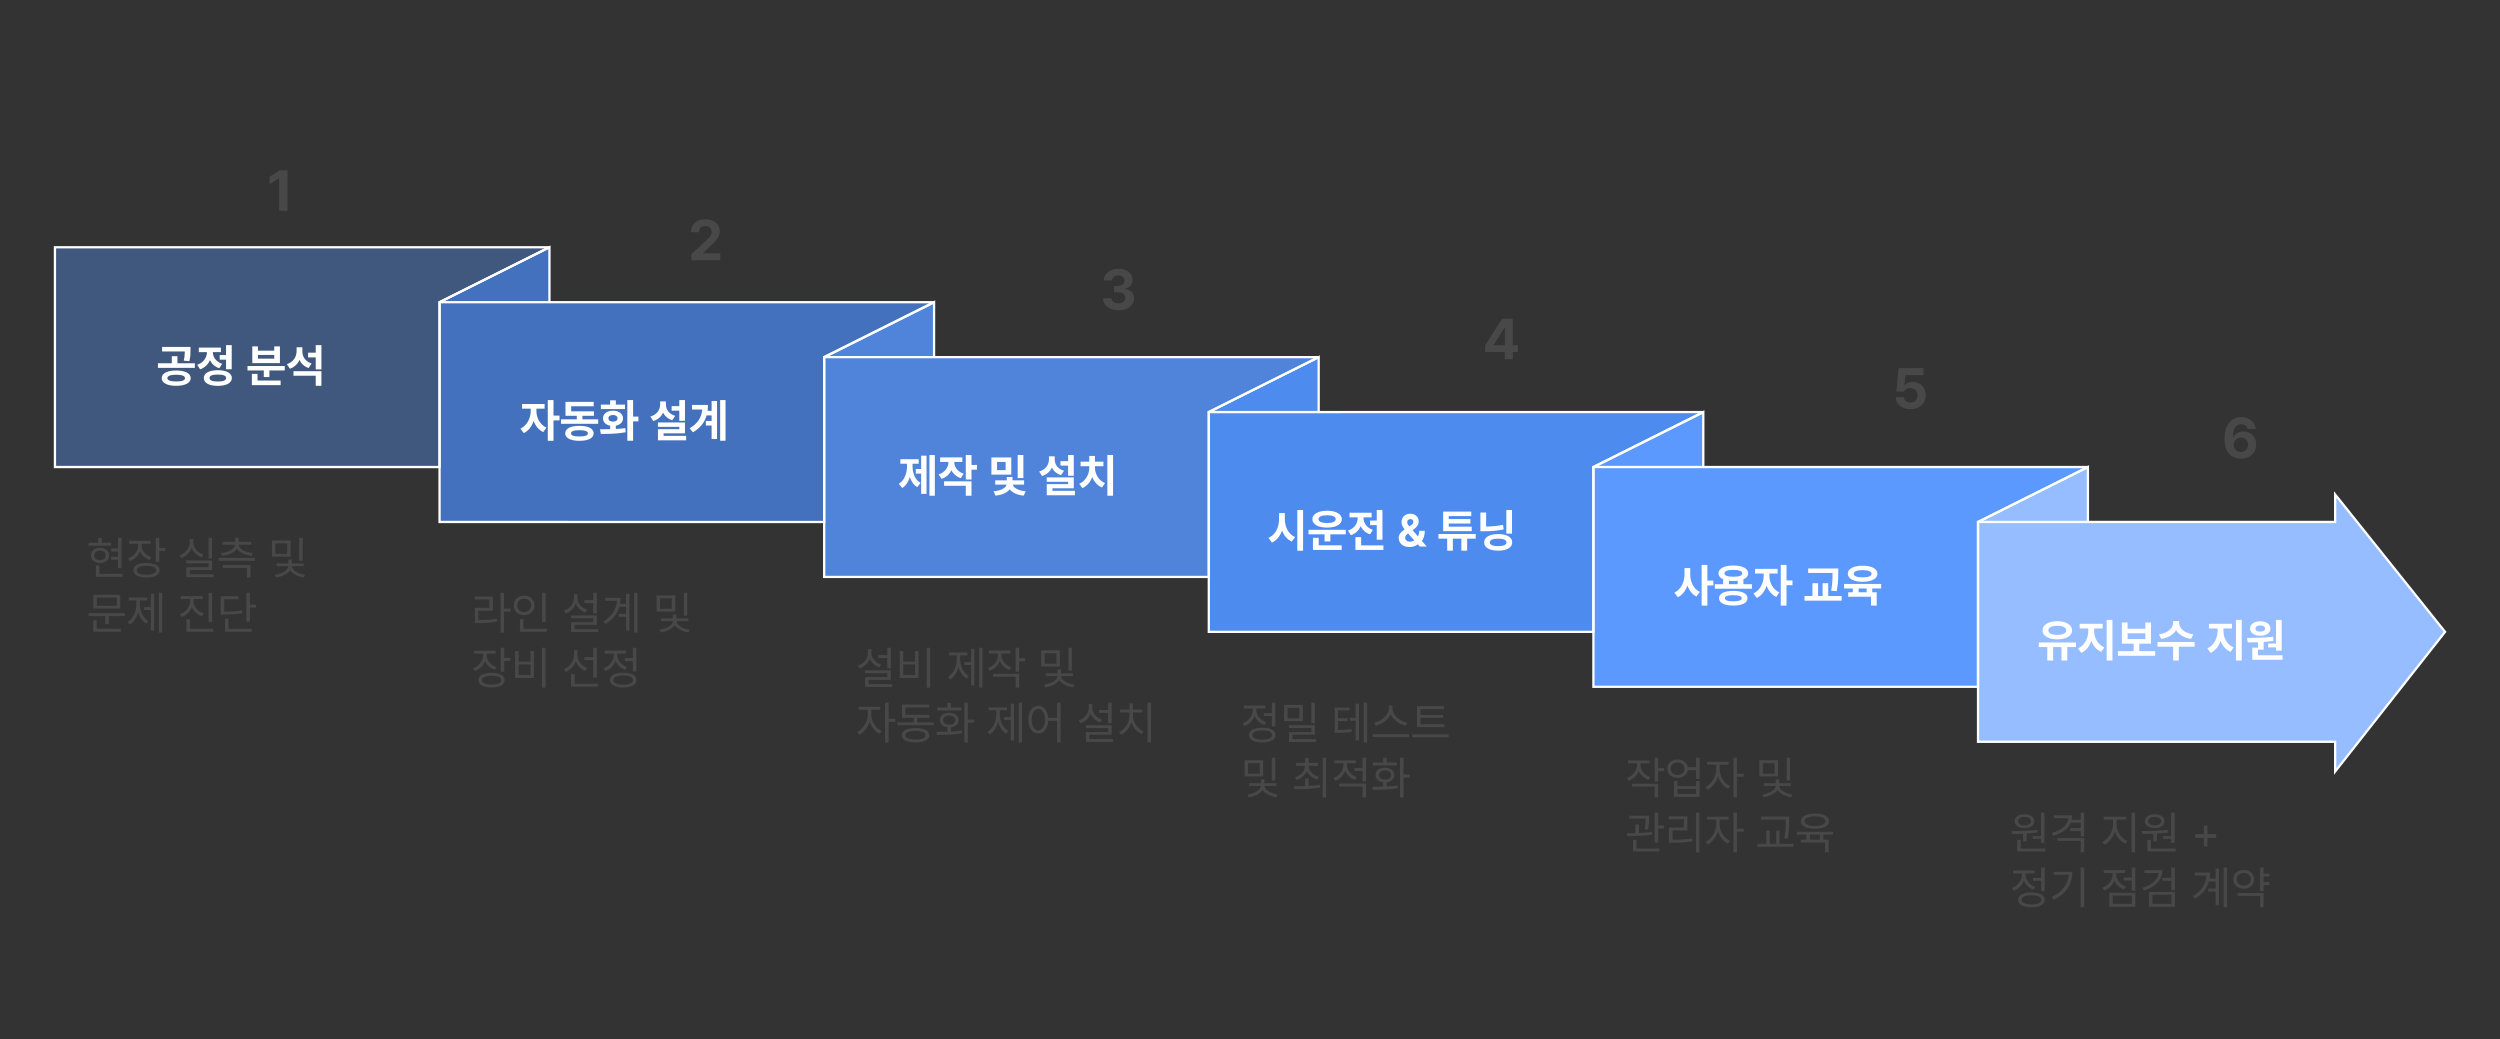 <?xml version="1.0" encoding="utf-8"?>
<!-- Generator: Adobe Illustrator 16.0.0, SVG Export Plug-In . SVG Version: 6.00 Build 0)  -->
<!DOCTYPE svg PUBLIC "-//W3C//DTD SVG 1.1//EN" "http://www.w3.org/Graphics/SVG/1.1/DTD/svg11.dtd">
<svg version="1.1" id="Layer_1" xmlns="http://www.w3.org/2000/svg" xmlns:xlink="http://www.w3.org/1999/xlink" x="0px" y="0px"
	 width="1092px" height="454px" viewBox="0 0 1092 454" enable-background="new 0 0 1092 454" xml:space="preserve">
<rect x="0" y="0" width="1092" height="454" fill="#333333" stroke="none"/>
<g id="g-root-tx__1umry4k1wbaknj-fill" transform="translate(362, 266)">
	<g id="tx__1umry4k1wbaknj-fill">
		<g>
			<g enable-background="new    ">
				<path fill="#484848" d="M22.938,24.341l-0.82,1.191c-1.924-0.684-3.457-2.051-4.219-3.809c-0.742,1.982-2.314,3.496-4.375,4.238
					l-0.84-1.23c2.617-0.859,4.414-3.047,4.434-5.586v-1.641h1.504v1.641C18.602,21.431,20.398,23.501,22.938,24.341z
					 M27.098,30.942h-9.707v1.895h10.352v1.23H15.887v-4.297h9.688v-1.738h-9.727v-1.23h11.25V30.942z M27.098,25.923h-1.543v-4.512
					h-3.867v-1.27h3.867v-3.203h1.543V25.923z"/>
				<path fill="#484848" d="M32.527,23.013h5.176v-4.59h1.504v11.719h-8.203V18.423h1.523V23.013z M37.703,28.853v-4.609h-5.176
					v4.609H37.703z M44.305,34.341h-1.543V16.938h1.543V34.341z"/>
				<path fill="#484848" d="M61.141,29.282l-0.938,1.133c-1.709-1.025-2.92-2.9-3.516-5.117c-0.635,2.393-1.895,4.434-3.633,5.527
					l-0.977-1.152c2.422-1.445,3.828-4.609,3.828-7.773v-1.641h-3.34v-1.27h8.008v1.27h-3.184v1.641
					C57.391,24.907,58.738,27.896,61.141,29.282z M63.621,33.403h-1.445v-8.945h-2.93v-1.25h2.93v-5.84h1.445V33.403z
					 M67.137,34.302h-1.465V16.938h1.465V34.302z"/>
				<path fill="#484848" d="M79.734,25.474l-0.781,1.191c-1.982-0.703-3.496-2.129-4.238-3.926
					c-0.742,1.973-2.334,3.506-4.375,4.258l-0.82-1.191c2.598-0.918,4.414-3.164,4.434-5.645v-0.742h-3.965v-1.25h9.375v1.25h-3.906
					v0.742C75.457,22.466,77.156,24.575,79.734,25.474z M83.152,34.302h-1.523v-4.727h-9.844v-1.25h11.367V34.302z M83.152,21.528
					h2.617v1.309h-2.617v4.57h-1.523V16.938h1.523V21.528z"/>
				<path fill="#484848" d="M100.945,25.142h-8.145v-7.07h8.145V25.142z M107.254,33.052l-0.527,1.191
					c-2.617-0.352-5-1.582-6.016-3.203c-1.055,1.65-3.496,2.852-6.113,3.203l-0.547-1.191c2.988-0.332,5.859-2.012,5.859-3.75
					h-5.137V28.11h5.156v-1.699h1.523v1.699h5.195v1.191h-5.156C101.492,31.001,104.266,32.681,107.254,33.052z M94.305,23.931
					h5.137v-4.609h-5.137V23.931z M106.199,26.919h-1.504v-9.98h1.504V26.919z"/>
			</g>
			<g enable-background="new    ">
				<path fill="#484848" d="M23.094,53.321l-0.879,1.211c-1.953-0.947-3.604-3.018-4.375-5.371
					c-0.801,2.559-2.549,4.805-4.492,5.801l-0.938-1.211c2.5-1.211,4.648-4.512,4.668-7.48v-2.266h-4.043v-1.27h9.453v1.27h-3.906
					v2.266C18.563,49.063,20.574,52.13,23.094,53.321z M26.141,47.97h2.91v1.309h-2.91v9.023h-1.523V40.938h1.523V47.97z"/>
				<path fill="#484848" d="M45.828,50.763h-15.84v-1.23h7.168v-2.031H32v-5.742h11.855v1.23H33.504v3.262h10.469v1.25h-5.332v2.031
					h7.188V50.763z M43.875,55.157c-0.02,2.012-2.246,3.125-5.977,3.145c-3.75-0.02-5.996-1.133-5.996-3.145
					c0-1.992,2.246-3.125,5.996-3.125C41.629,52.032,43.855,53.165,43.875,55.157z M33.465,55.157
					c-0.02,1.211,1.641,1.914,4.434,1.914c2.754,0,4.434-0.703,4.434-1.914c0-1.191-1.68-1.914-4.434-1.914
					C35.105,53.243,33.445,53.966,33.465,55.157z"/>
				<path fill="#484848" d="M51.844,53.614v-1.934c-2.021-0.225-3.34-1.406-3.32-3.125c-0.02-1.953,1.641-3.223,4.102-3.223
					c2.422,0,4.102,1.27,4.121,3.223c-0.02,1.719-1.357,2.9-3.359,3.145v1.855c1.621-0.078,3.252-0.205,4.766-0.43l0.098,1.172
					c-3.789,0.645-7.891,0.684-10.938,0.684l-0.254-1.309C48.475,53.673,50.125,53.673,51.844,53.614z M57.84,44.317H47.371v-1.25
					h4.473v-2.09h1.543v2.09h4.453V44.317z M49.949,48.556c0,1.211,1.074,1.992,2.676,1.973c1.582,0.02,2.656-0.762,2.656-1.973
					s-1.074-2.031-2.656-2.031C51.023,46.524,49.949,47.345,49.949,48.556z M60.75,48.341h2.773v1.289H60.75v8.672h-1.543V40.938
					h1.543V48.341z"/>
				<path fill="#484848" d="M78.426,53.282l-0.938,1.133c-1.709-1.025-2.92-2.9-3.516-5.117c-0.635,2.393-1.895,4.434-3.633,5.527
					l-0.977-1.152c2.422-1.445,3.828-4.609,3.828-7.773v-1.641h-3.34v-1.27h8.008v1.27h-3.184v1.641
					C74.676,48.907,76.023,51.896,78.426,53.282z M80.906,57.403h-1.445v-8.945h-2.93v-1.25h2.93v-5.84h1.445V57.403z
					 M84.422,58.302h-1.465V40.938h1.465V58.302z"/>
				<path fill="#484848" d="M95.848,47.579h3.887v-6.641h1.523v17.402h-1.523v-9.492h-3.867c-0.186,3.398-1.914,5.527-4.336,5.527
					c-2.559,0-4.355-2.344-4.355-6.035s1.797-6.035,4.355-6.055C93.895,42.306,95.594,44.327,95.848,47.579z M88.641,48.341
					c0,2.832,1.172,4.668,2.891,4.668c1.699,0,2.891-1.836,2.891-4.668s-1.191-4.668-2.891-4.688
					C89.813,43.673,88.641,45.509,88.641,48.341z"/>
				<path fill="#484848" d="M119.402,48.341l-0.82,1.191c-1.924-0.684-3.457-2.051-4.219-3.809
					c-0.742,1.982-2.314,3.496-4.375,4.238l-0.84-1.23c2.617-0.859,4.414-3.047,4.434-5.586v-1.641h1.504v1.641
					C115.066,45.431,116.863,47.501,119.402,48.341z M123.563,54.942h-9.707v1.895h10.352v1.23h-11.855v-4.297h9.688v-1.738h-9.727
					v-1.23h11.25V54.942z M123.563,49.923h-1.543v-4.512h-3.867v-1.27h3.867v-3.203h1.543V49.923z"/>
				<path fill="#484848" d="M137.508,53.438l-0.859,1.191c-2.002-0.889-3.701-2.773-4.512-5.078
					c-0.781,2.441-2.471,4.443-4.473,5.391l-0.859-1.191c2.578-1.172,4.551-4.102,4.551-7.148v-1.387h-4.082v-1.25h4.063v-2.695
					h1.523v2.695h4.043v1.25h-4.043v1.387C132.859,49.513,134.891,52.325,137.508,53.438z M140.77,58.302h-1.543V40.938h1.543
					V58.302z"/>
			</g>
		</g>
	</g>
</g>
<g id="g-root-sy_1_cu_958kn81wb95or-fill" transform="translate(14, 98)">
	<g id="sy_1_cu_958kn81wb95or-fill">
		<g>
			<path fill="#40587E" d="M10,106V10h216l-48,24v72H10z"/>
		</g>
	</g>
</g>
<g id="g-root-sy_2_cu_1uuw4901wb972k-fill" transform="translate(182, 98)">
	<g id="sy_2_cu_1uuw4901wb972k-fill">
		<g>
			<path fill="#4371BD" d="M10,130V34h216l-48,24v72H10z M58,10v24H10L58,10z"/>
		</g>
	</g>
</g>
<g id="g-root-sy_3_cu_1uuw4901wb972l-fill" transform="translate(350, 122)">
	<g id="sy_3_cu_1uuw4901wb972l-fill">
		<g>
			<path fill="#4F84DA" d="M10,130V34h216l-48,24v72H10z M58,10v24H10L58,10z"/>
		</g>
	</g>
</g>
<g id="g-root-sy_4_cu_1qf2m4k1wb97uu-fill" transform="translate(518, 146)">
	<g id="sy_4_cu_1qf2m4k1wb97uu-fill">
		<g>
			<path fill="#4E8BEF" d="M10,34v96h168V58l48-24H10z M58,10v24H10L58,10z"/>
		</g>
	</g>
</g>
<g id="g-root-sy_5_cu_1hjflvo1wb98nj-fill" transform="translate(686, 170)">
	<g id="sy_5_cu_1hjflvo1wb98nj-fill">
		<g>
			<path fill="#5B99FF" d="M10,130V34h216l-48,24v72H10z M58,10v24H10L58,10z"/>
		</g>
	</g>
</g>
<g id="g-root-sy_6_cu_1lz94041wb98n4-fill" transform="translate(854, 194)">
	<g id="sy_6_cu_1lz94041wb98n4-fill">
		<g>
			<path fill="#95BDFF" d="M10,130V34h156V22l48,60l-48,61v-13H10z M58,10v24H10L58,10z"/>
		</g>
	</g>
</g>
<g id="g-root-tx__m7yft01wbakui-fill" transform="translate(56, 134)">
	<g id="tx__m7yft01wbakui-fill">
		<g>
			<g enable-background="new    ">
				<path fill="#FFFFFF" d="M29.119,26.695H12.986v-2.012h6.055v-3.105h2.461v3.105h7.617V26.695z M27.303,31.188
					c-0.02,2.09-2.461,3.34-6.348,3.34c-3.848,0-6.328-1.25-6.328-3.34c0-2.129,2.48-3.359,6.328-3.359
					C24.842,27.828,27.283,29.059,27.303,31.188z M27.205,19c0,1.406,0,2.93-0.508,4.766l-2.441-0.234
					c0.391-1.611,0.439-2.813,0.469-4.023h-9.922v-1.953h12.402V19z M17.107,31.188c0,0.957,1.406,1.445,3.848,1.445
					s3.867-0.488,3.867-1.445c0-0.996-1.426-1.504-3.867-1.504S17.107,30.191,17.107,31.188z"/>
				<path fill="#FFFFFF" d="M40.486,19.82h-3.535c0.059,2.07,1.309,4.16,4.082,5.078l-1.23,1.953
					c-1.963-0.635-3.311-1.924-4.082-3.535c-0.791,1.816-2.207,3.281-4.316,4.004l-1.289-1.973c2.92-0.977,4.229-3.301,4.297-5.527
					h-3.574v-1.992h9.648V19.82z M45.271,31.129c-0.02,2.148-2.344,3.418-6.133,3.418s-6.113-1.27-6.113-3.418
					c0-2.168,2.324-3.418,6.113-3.438C42.928,27.711,45.252,28.961,45.271,31.129z M35.506,31.129c0,1.016,1.27,1.523,3.633,1.523
					s3.652-0.508,3.652-1.523c0-1.035-1.289-1.523-3.652-1.523S35.506,30.094,35.506,31.129z M45.213,27.301h-2.48v-4.199h-2.773
					V21.09h2.773v-4.336h2.48V27.301z"/>
				<path fill="#FFFFFF" d="M68.377,27.828h-6.699v2.871h-2.461v-2.871h-7.109v-1.953h16.27V27.828z M66.58,34.215H54.021v-4.922
					h2.461v2.93H66.58V34.215z M56.658,19.176h7.129V17.32h2.48v7.305h-12.07V17.32h2.461V19.176z M63.787,22.652v-1.621h-7.129
					v1.621H63.787z"/>
				<path fill="#FFFFFF" d="M80.115,24.781l-1.328,1.973c-1.914-0.645-3.213-1.924-3.965-3.535c-0.791,1.758-2.168,3.135-4.18,3.848
					l-1.348-1.992c2.969-0.957,4.238-3.281,4.258-5.703v-1.699h2.52v1.855C76.053,21.734,77.303,23.883,80.115,24.781z
					 M84.393,34.527h-2.48v-4.414h-9.727v-1.973h12.207V34.527z M84.393,27.34h-2.48v-5.234h-3.34v-2.051h3.34v-3.301h2.48V27.34z"
					/>
			</g>
		</g>
	</g>
</g>
<g id="g-root-tx__8whxfo1wbamfg-fill" transform="translate(212, 158)">
	<g id="tx__8whxfo1wbamfg-fill">
		<g>
			<g enable-background="new    ">
				<path fill="#FFFFFF" d="M26.666,28.785l-1.387,1.953c-1.982-0.908-3.398-2.725-4.18-4.863c-0.801,2.354-2.256,4.346-4.316,5.313
					l-1.445-1.973c2.969-1.387,4.453-4.688,4.473-7.617v-1.094h-3.77v-2.031h9.844v2.031H22.31v1.094
					C22.291,24.313,23.736,27.438,26.666,28.785z M29.771,23.531h2.617v2.09h-2.617v8.906h-2.5V16.754h2.5V23.531z"/>
				<path fill="#FFFFFF" d="M49.283,27.105h-16.25v-1.953h6.914v-1.523h-4.941v-6.094H47.33v1.934h-9.844v2.207h9.941v1.953h-5.039
					v1.523h6.895V27.105z M47.31,31.285c-0.02,2.07-2.344,3.262-6.191,3.262c-3.887,0-6.23-1.191-6.23-3.262
					c0-2.109,2.344-3.281,6.23-3.281C44.966,28.004,47.291,29.176,47.31,31.285z M37.427,31.285c-0.02,0.938,1.23,1.367,3.691,1.367
					c2.402,0,3.672-0.43,3.691-1.367c-0.02-0.918-1.289-1.387-3.691-1.387C38.658,29.898,37.408,30.367,37.427,31.285z"/>
				<path fill="#FFFFFF" d="M54.498,29.469v-1.523c-1.895-0.371-3.125-1.572-3.105-3.223c-0.02-1.992,1.777-3.34,4.375-3.34
					c2.539,0,4.355,1.348,4.375,3.34c-0.02,1.65-1.27,2.861-3.145,3.223v1.426c1.406-0.068,2.822-0.186,4.141-0.371l0.156,1.816
					c-3.789,0.703-7.852,0.723-10.859,0.723l-0.332-2.031C51.402,29.508,52.916,29.508,54.498,29.469z M61.001,20.68H50.455v-1.953
					h4.043v-1.875h2.5v1.875h4.004V20.68z M53.755,24.723c-0.02,0.938,0.801,1.445,2.012,1.445c1.172,0,1.973-0.508,1.973-1.445
					c0-0.918-0.801-1.445-1.973-1.445C54.556,23.277,53.736,23.805,53.755,24.723z M64.537,23.98h2.324v2.07h-2.324v8.477h-2.52
					V16.754h2.52V23.98z"/>
				<path fill="#FFFFFF" d="M82.935,23.648l-1.309,1.914c-1.904-0.615-3.232-1.807-4.004-3.34c-0.771,1.709-2.178,3.057-4.258,3.711
					l-1.289-1.973c2.949-0.859,4.258-3.027,4.277-5.332V17.34h2.52v1.289C78.853,20.758,80.103,22.809,82.935,23.648z
					 M87.193,31.285h-9.336v1.094h9.844v1.953H75.396v-4.863h9.336v-1.016h-9.355v-1.914h11.816V31.285z M87.193,25.797h-2.48
					v-4.414h-3.34V19.41h3.34v-2.656h2.48V25.797z"/>
				<path fill="#FFFFFF" d="M101.197,33.746h-2.363v-5.859h-2.52v-2.012h2.52v-2.422h-2.188c-0.83,2.93-2.627,5.41-5.957,7.383
					l-1.465-1.758c3.604-2.129,5.186-4.717,5.527-8.203h-4.492v-2.012h6.973c0,0.889-0.059,1.748-0.156,2.578h1.758v-4.297h2.363
					V33.746z M104.908,34.527h-2.344V16.754h2.344V34.527z"/>
			</g>
		</g>
	</g>
</g>
<g id="g-root-tx__4gofb81wban7q-fill" transform="translate(380, 182)">
	<g id="tx__4gofb81wban7q-fill">
		<g>
			<g enable-background="new    ">
				<path fill="#FFFFFF" d="M22.108,28.941l-1.465,1.836c-1.582-0.938-2.627-2.529-3.223-4.434c-0.615,2.07-1.689,3.828-3.32,4.824
					l-1.504-1.836c2.617-1.602,3.594-4.805,3.594-7.813v-0.957h-2.91V18.57h8.008v1.992h-2.695v0.957
					C18.592,24.469,19.51,27.457,22.108,28.941z M24.706,33.707h-2.344v-8.848h-2.344v-2.012h2.344v-5.801h2.344V33.707z
					 M28.338,34.527h-2.363V16.754h2.363V34.527z"/>
				<path fill="#FFFFFF" d="M40.35,19.781h-3.535c0.02,2.08,1.25,4.209,4.141,5.137l-1.27,1.934
					c-1.973-0.635-3.33-1.904-4.102-3.496c-0.791,1.738-2.207,3.115-4.277,3.789l-1.328-1.914c2.939-0.947,4.277-3.223,4.316-5.449
					h-3.633v-1.992h9.688V19.781z M44.354,34.527h-2.5v-4.316h-9.473v-1.973h11.973V34.527z M44.354,21.07h2.402v2.07h-2.402v4.336
					h-2.5V16.754h2.5V21.07z"/>
				<path fill="#FFFFFF" d="M61.737,25.309h-8.691v-7.48h8.691V25.309z M67.323,29.664h-4.98c0.273,1.211,2.148,2.607,5.664,2.949
					l-0.84,1.875c-2.959-0.273-5.059-1.348-6.133-2.754c-1.104,1.426-3.213,2.471-6.191,2.754l-0.859-1.875
					c3.564-0.283,5.439-1.709,5.703-2.949h-4.98v-1.855h5.059v-1.465h2.5v1.465h5.059V29.664z M55.506,23.355h3.75v-3.594h-3.75
					V23.355z M67.01,26.832h-2.48V16.754h2.48V26.832z"/>
				<path fill="#FFFFFF" d="M84.764,23.648l-1.309,1.914c-1.904-0.615-3.232-1.807-4.004-3.34c-0.771,1.709-2.178,3.057-4.258,3.711
					l-1.289-1.973c2.949-0.859,4.258-3.027,4.277-5.332V17.34h2.52v1.289C80.682,20.758,81.932,22.809,84.764,23.648z
					 M89.022,31.285h-9.336v1.094h9.844v1.953H77.225v-4.863h9.336v-1.016h-9.355v-1.914h11.816V31.285z M89.022,25.797h-2.48
					v-4.414h-3.34V19.41h3.34v-2.656h2.48V25.797z"/>
				<path fill="#FFFFFF" d="M102.694,29.02l-1.348,1.914c-2.021-0.83-3.467-2.529-4.277-4.57c-0.791,2.168-2.246,3.984-4.316,4.844
					l-1.328-1.914c2.93-1.27,4.375-4.258,4.375-6.973v-0.684H92.01v-1.992h3.77v-2.5h2.48v2.5h3.711v1.992H98.28v0.684
					C98.28,24.898,99.745,27.809,102.694,29.02z M106.19,34.527h-2.5V16.754h2.5V34.527z"/>
			</g>
		</g>
	</g>
</g>
<g id="g-root-tx__1q6yg041wbalfs-fill" transform="translate(542, 206)">
	<g id="tx__1q6yg041wbalfs-fill">
		<g>
			<g enable-background="new    ">
				<path fill="#FFFFFF" d="M23.703,28.59l-1.465,1.992c-2.031-0.918-3.438-2.686-4.238-4.883c-0.811,2.393-2.266,4.326-4.434,5.313
					l-1.504-2.07c3.105-1.309,4.609-4.707,4.629-8.164v-2.656h2.52v2.656C19.211,24.039,20.695,27.32,23.703,28.59z M27.18,34.566
					h-2.52V16.754h2.52V34.566z"/>
				<path fill="#FFFFFF" d="M45.832,27.398h-6.738v3.086h-2.52v-3.086h-7.012v-1.992h16.27V27.398z M44.113,20.777
					c-0.02,2.266-2.578,3.672-6.426,3.672c-3.867,0-6.445-1.406-6.445-3.672c0-2.246,2.578-3.672,6.445-3.691
					C41.535,17.105,44.094,18.531,44.113,20.777z M44.035,34.215H31.496v-5.313h2.52v3.301h10.02V34.215z M33.938,20.777
					c-0.02,1.094,1.445,1.68,3.75,1.68c2.285,0,3.75-0.586,3.75-1.68c0-1.133-1.465-1.719-3.75-1.719
					C35.383,19.059,33.918,19.645,33.938,20.777z"/>
				<path fill="#FFFFFF" d="M57.668,25.426l-1.23,1.973c-1.973-0.635-3.32-1.934-4.102-3.555c-0.781,1.797-2.197,3.223-4.297,3.926
					l-1.27-2.031c2.93-0.918,4.258-3.242,4.277-5.508v-0.273h-3.574v-1.992h9.648v1.992h-3.535v0.293
					C53.586,22.301,54.836,24.508,57.668,25.426z M62.277,34.215H50.051v-5.605h2.5v3.613h9.727V34.215z M61.848,29.742h-2.48
					v-6.367h-2.91v-2.012h2.91v-4.59h2.48V29.742z"/>
				<path fill="#FFFFFF" d="M68.957,28.98c0-1.66,1.045-2.646,2.598-3.711c-0.762-0.947-1.367-1.982-1.367-3.242
					c0-2.051,1.523-3.633,3.848-3.633c2.266,0,3.652,1.523,3.652,3.32c0,1.348-0.684,2.402-1.875,3.262l-0.82,0.605l2.363,2.715
					c0.361-0.693,0.586-1.523,0.586-2.441h2.402c0,1.924-0.498,3.398-1.27,4.434l2.129,2.441h-3.027l-0.859-0.977
					c-1.045,0.83-2.383,1.191-3.633,1.191C70.754,32.945,68.957,31.207,68.957,28.98z M73.82,30.602
					c0.654,0,1.318-0.205,1.934-0.586l-2.715-3.027l-0.098,0.078c-0.801,0.586-1.172,1.211-1.172,1.758
					C71.77,29.84,72.57,30.602,73.82,30.602z M73.586,23.922l0.742-0.488c0.703-0.449,1.035-0.938,1.035-1.563
					c0-0.547-0.469-1.133-1.309-1.133c-0.82,0-1.387,0.605-1.387,1.328C72.668,22.662,73.039,23.258,73.586,23.922z"/>
				<path fill="#FFFFFF" d="M102.59,29.293h-3.75v5.234h-2.52v-5.234h-3.711v5.234h-2.48v-5.234H86.32v-2.031h16.27V29.293z
					 M100.852,26.012h-12.48v-8.535h12.285v1.953h-9.844v1.309h9.473v1.934h-9.473v1.367h10.039V26.012z"/>
				<path fill="#FFFFFF" d="M107.141,24c2.441-0.029,4.844-0.225,7.383-0.762l0.293,2.012c-2.949,0.625-5.762,0.82-8.633,0.801
					h-1.543v-8.184h2.5V24z M118.527,30.934c0,2.246-2.363,3.594-6.113,3.594c-3.77,0-6.152-1.348-6.133-3.594
					c-0.02-2.305,2.363-3.652,6.133-3.652C116.164,27.281,118.527,28.629,118.527,30.934z M108.762,30.934
					c0,1.055,1.289,1.621,3.652,1.621c2.344,0,3.594-0.566,3.613-1.621c-0.02-1.113-1.27-1.641-3.613-1.641
					C110.051,29.293,108.762,29.82,108.762,30.934z M118.449,27.066h-2.48V16.754h2.48V27.066z"/>
			</g>
		</g>
	</g>
</g>
<g id="g-root-tx__hs4xok1wbalmr-fill" transform="translate(26, 218)">
	<g id="tx__hs4xok1wbalmr-fill">
		<g>
			<g enable-background="new    ">
				<path fill="#484848" d="M22.547,20.337h-9.824v-1.25h4.219v-2.148h1.523v2.148h4.082V20.337z M21.648,24.614
					c0,1.973-1.641,3.32-3.965,3.32s-3.945-1.348-3.926-3.32c-0.02-1.992,1.602-3.32,3.926-3.32S21.648,22.622,21.648,24.614z
					 M15.184,24.614c0,1.25,1.016,2.09,2.5,2.09s2.5-0.84,2.52-2.09c-0.02-1.25-1.035-2.09-2.52-2.109
					C16.199,22.524,15.184,23.364,15.184,24.614z M27.488,33.931H15.867v-4.902h1.543v3.613h10.078V33.931z M27.098,30.2h-1.543
					v-3.73h-3.008v-1.25h3.008v-2.363h-3.008v-1.27h3.008v-4.629h1.543V30.2z"/>
				<path fill="#484848" d="M40.125,25.376l-0.723,1.211c-2.002-0.654-3.516-2.041-4.258-3.789
					c-0.752,1.992-2.354,3.545-4.434,4.297l-0.781-1.23c2.598-0.879,4.414-3.125,4.434-5.625v-0.742h-3.965v-1.27h9.375v1.27h-3.906
					v0.742C35.867,22.505,37.566,24.536,40.125,25.376z M43.719,31.06c0,2.031-2.148,3.203-5.723,3.203s-5.762-1.172-5.762-3.203
					c0-1.992,2.188-3.164,5.762-3.164S43.719,29.067,43.719,31.06z M33.777,31.06c-0.02,1.25,1.602,1.973,4.219,1.973
					c2.637,0,4.238-0.723,4.238-1.973c0-1.211-1.602-1.934-4.238-1.934C35.379,29.126,33.758,29.849,33.777,31.06z M43.563,21.372
					h2.617v1.289h-2.617v4.766h-1.523V16.938h1.523V21.372z"/>
				<path fill="#484848" d="M62.879,24.243l-0.762,1.191c-2.031-0.693-3.652-2.148-4.434-4.023
					c-0.781,2.021-2.412,3.613-4.473,4.355l-0.801-1.211c2.617-0.918,4.473-3.223,4.473-5.781v-1.328h1.563v1.328
					C58.426,21.235,60.301,23.403,62.879,24.243z M66.629,30.981h-9.746v1.875h10.371v1.25H55.379V29.79h9.727v-1.738H55.34v-1.23
					h11.289V30.981z M66.609,25.942h-1.504v-9.004h1.504V25.942z"/>
				<path fill="#484848" d="M85.398,26.958h-15.82v-1.25h15.82V26.958z M78.23,18.696h5.566v1.23h-5.469
					c0.107,1.973,2.852,3.33,6.133,3.613l-0.508,1.211c-2.861-0.313-5.42-1.367-6.465-3.125c-1.055,1.758-3.613,2.813-6.465,3.125
					l-0.508-1.211c3.262-0.283,6.006-1.641,6.133-3.613h-5.43v-1.23h5.508v-1.797h1.504V18.696z M83.445,34.302h-1.543v-4.219
					H71.336v-1.25h12.109V34.302z"/>
				<path fill="#484848" d="M100.945,25.142h-8.145v-7.07h8.145V25.142z M107.254,33.052l-0.527,1.191
					c-2.617-0.352-5-1.582-6.016-3.203c-1.055,1.65-3.496,2.852-6.113,3.203l-0.547-1.191c2.988-0.332,5.859-2.012,5.859-3.75
					h-5.137V28.11h5.156v-1.699h1.523v1.699h5.195v1.191h-5.156C101.492,31.001,104.266,32.681,107.254,33.052z M94.305,23.931
					h5.137v-4.609h-5.137V23.931z M106.199,26.919h-1.504v-9.98h1.504V26.919z"/>
			</g>
			<g enable-background="new    ">
				<path fill="#484848" d="M28.582,51.095h-7.07v3.555h-1.523v-3.555h-7.305v-1.27h15.898V51.095z M26.805,57.931h-12.09v-5h1.543
					v3.711h10.547V57.931z M26.512,47.833H14.754v-6.035h11.758V47.833z M16.258,46.603h8.73v-3.594h-8.73V46.603z"/>
				<path fill="#484848" d="M38.836,53.282l-0.938,1.133c-1.709-1.025-2.92-2.9-3.516-5.117c-0.635,2.393-1.895,4.434-3.633,5.527
					l-0.977-1.152c2.422-1.445,3.828-4.609,3.828-7.773v-1.641h-3.34v-1.27h8.008v1.27h-3.184v1.641
					C35.086,48.907,36.434,51.896,38.836,53.282z M41.316,57.403h-1.445v-8.945h-2.93v-1.25h2.93v-5.84h1.445V57.403z
					 M44.832,58.302h-1.465V40.938h1.465V58.302z"/>
				<path fill="#484848" d="M62.996,49.942l-0.781,1.23c-2.021-0.684-3.633-2.109-4.414-3.945c-0.762,1.982-2.393,3.545-4.453,4.297
					l-0.801-1.23C55.145,49.376,57,47.13,57,44.669v-1.016h-4.063v-1.25h9.609v1.25h-4.004v1.016
					C58.543,47.013,60.398,49.122,62.996,49.942z M67.176,57.931H55.418v-5.449h1.523v4.16h10.234V57.931z M66.629,53.692h-1.523
					V40.958h1.523V53.692z"/>
				<path fill="#484848" d="M78.133,43.731h-6.211v5.41c3.486,0,5.469-0.088,7.793-0.566l0.195,1.27
					c-2.441,0.469-4.512,0.586-8.164,0.586h-1.348v-7.988h7.734V43.731z M83.953,57.931h-11.66v-5.684h1.504v4.395h10.156V57.931z
					 M83.152,46.114h2.637v1.289h-2.637v6.113h-1.523V40.938h1.523V46.114z"/>
			</g>
		</g>
	</g>
</g>
<g id="g-root-tx__8whxfo1wbamfh-fill" transform="translate(194, 242)">
	<g id="tx__8whxfo1wbamfh-fill">
		<g>
			<g enable-background="new    ">
				<path fill="#484848" d="M21.277,24.771h-6.328v4.063c3.223,0,5.469-0.107,8.105-0.605l0.156,1.27
					c-2.734,0.508-5.059,0.625-8.398,0.645h-1.387v-6.641h6.328v-3.672h-6.367v-1.27h7.891V24.771z M26.141,23.853h2.91v1.289h-2.91
					v9.199h-1.523V16.938h1.523V23.853z"/>
				<path fill="#484848" d="M39.5,22.427c0,2.539-1.953,4.277-4.551,4.277s-4.551-1.738-4.551-4.277c0-2.5,1.953-4.258,4.551-4.258
					S39.5,19.927,39.5,22.427z M31.902,22.427c-0.02,1.738,1.289,2.93,3.047,2.93c1.719,0,3.047-1.191,3.047-2.93
					c0-1.699-1.328-2.91-3.047-2.91C33.191,19.517,31.883,20.728,31.902,22.427z M44.871,33.931H33.113v-5.566h1.523v4.277h10.234
					V33.931z M44.324,29.653h-1.523V16.958h1.523V29.653z"/>
				<path fill="#484848" d="M62.527,24.341l-0.82,1.191c-1.924-0.684-3.457-2.051-4.219-3.809c-0.742,1.982-2.314,3.496-4.375,4.238
					l-0.84-1.23c2.617-0.859,4.414-3.047,4.434-5.586v-1.641h1.504v1.641C58.191,21.431,59.988,23.501,62.527,24.341z
					 M66.688,30.942H56.98v1.895h10.352v1.23H55.477v-4.297h9.688v-1.738h-9.727v-1.23h11.25V30.942z M66.688,25.923h-1.543v-4.512
					h-3.867v-1.27h3.867v-3.203h1.543V25.923z"/>
				<path fill="#484848" d="M80.926,33.423h-1.465v-6.016h-3.223v-1.27h3.223v-3.086h-2.93c-0.85,2.939-2.754,5.537-6.035,7.5
					l-0.938-1.113c3.779-2.236,5.674-5.371,5.977-9.004H70.34v-1.27h6.719c0,0.889-0.078,1.768-0.234,2.617h2.637v-4.375h1.465
					V33.423z M84.441,34.302h-1.465V16.938h1.465V34.302z"/>
				<path fill="#484848" d="M100.945,25.142h-8.145v-7.07h8.145V25.142z M107.254,33.052l-0.527,1.191
					c-2.617-0.352-5-1.582-6.016-3.203c-1.055,1.65-3.496,2.852-6.113,3.203l-0.547-1.191c2.988-0.332,5.859-2.012,5.859-3.75
					h-5.137V28.11h5.156v-1.699h1.523v1.699h5.195v1.191h-5.156C101.492,31.001,104.266,32.681,107.254,33.052z M94.305,23.931
					h5.137v-4.609h-5.137V23.931z M106.199,26.919h-1.504v-9.98h1.504V26.919z"/>
			</g>
			<g enable-background="new    ">
				<path fill="#484848" d="M22.84,49.376l-0.723,1.211c-2.002-0.654-3.516-2.041-4.258-3.789c-0.752,1.992-2.354,3.545-4.434,4.297
					l-0.781-1.23c2.598-0.879,4.414-3.125,4.434-5.625v-0.742h-3.965v-1.27h9.375v1.27h-3.906v0.742
					C18.582,46.505,20.281,48.536,22.84,49.376z M26.434,55.06c0,2.031-2.148,3.203-5.723,3.203s-5.762-1.172-5.762-3.203
					c0-1.992,2.188-3.164,5.762-3.164S26.434,53.067,26.434,55.06z M16.492,55.06c-0.02,1.25,1.602,1.973,4.219,1.973
					c2.637,0,4.238-0.723,4.238-1.973c0-1.211-1.602-1.934-4.238-1.934C18.094,53.126,16.473,53.849,16.492,55.06z M26.277,45.372
					h2.617v1.289h-2.617v4.766h-1.523V40.938h1.523V45.372z"/>
				<path fill="#484848" d="M32.527,47.013h5.176v-4.59h1.504v11.719h-8.203V42.423h1.523V47.013z M37.703,52.853v-4.609h-5.176
					v4.609H37.703z M44.305,58.341h-1.543V40.938h1.543V58.341z"/>
				<path fill="#484848" d="M62.527,49.845l-0.859,1.191c-1.904-0.762-3.418-2.275-4.16-4.16c-0.742,2.1-2.324,3.77-4.375,4.59
					l-0.82-1.25c2.598-0.957,4.395-3.379,4.414-6.055v-2.148h1.504v2.207C58.23,46.642,59.988,48.927,62.527,49.845z M67.078,57.931
					H55.457v-5.449H57v4.16h10.078V57.931z M66.688,53.966h-1.543v-7.637h-3.867V45.04h3.867v-4.082h1.543V53.966z"/>
				<path fill="#484848" d="M79.891,49.415l-0.801,1.23c-1.953-0.703-3.467-2.158-4.199-3.965c-0.762,2.041-2.373,3.672-4.434,4.453
					l-0.801-1.23c2.578-0.938,4.414-3.281,4.414-5.762v-0.645h-3.926v-1.289H79.5v1.289h-3.887v0.625
					C75.613,46.388,77.352,48.536,79.891,49.415z M84.031,55.06c0,2.051-2.207,3.223-5.82,3.242c-3.613-0.02-5.82-1.191-5.82-3.242
					s2.207-3.223,5.82-3.223S84.031,53.009,84.031,55.06z M73.914,55.06c-0.02,1.25,1.641,2.012,4.297,2.012
					s4.297-0.762,4.297-2.012c0-1.27-1.641-2.031-4.297-2.031S73.895,53.79,73.914,55.06z M83.973,51.29H82.43v-4.551h-3.496v-1.27
					h3.496v-4.531h1.543V51.29z"/>
			</g>
		</g>
	</g>
</g>
<g id="g-root-tx__1lr4xvo1wbam82-fill" transform="translate(716, 230)">
	<g id="tx__1lr4xvo1wbam82-fill">
		<g>
			<g enable-background="new    ">
				<path fill="#FFFFFF" d="M26.489,28.551l-1.504,1.992c-1.904-0.938-3.184-2.695-3.926-4.844c-0.771,2.305-2.148,4.189-4.16,5.176
					l-1.543-2.012c3.008-1.387,4.434-4.785,4.434-8.086v-2.656h2.5v2.656C22.271,23.961,23.638,27.184,26.489,28.551z
					 M29.771,23.609h2.617v2.109h-2.617v8.809h-2.5V16.754h2.5V23.609z"/>
				<path fill="#FFFFFF" d="M49.243,27.164H33.032v-1.992h3.652v-2.129c-1.299-0.576-2.031-1.455-2.031-2.598
					c0-2.148,2.52-3.438,6.484-3.438c3.926,0,6.445,1.289,6.465,3.438c-0.01,1.152-0.771,2.051-2.09,2.617v2.109h3.73V27.164z
					 M47.31,31.285c-0.02,2.09-2.344,3.223-6.191,3.223c-3.906,0-6.23-1.133-6.23-3.223c0-2.051,2.324-3.184,6.23-3.184
					C44.966,28.102,47.29,29.234,47.31,31.285z M37.251,20.445c-0.02,0.977,1.367,1.465,3.887,1.465c2.48,0,3.887-0.488,3.887-1.465
					c0-0.996-1.406-1.523-3.887-1.523C38.618,18.922,37.231,19.449,37.251,20.445z M37.427,31.285
					c-0.02,0.918,1.23,1.367,3.691,1.367c2.402,0,3.672-0.449,3.691-1.367c-0.02-0.879-1.289-1.309-3.691-1.309
					C38.657,29.977,37.407,30.406,37.427,31.285z M43.032,25.172v-1.484c-0.586,0.068-1.221,0.098-1.895,0.098
					c-0.693,0-1.338-0.029-1.934-0.117v1.504H43.032z"/>
				<path fill="#FFFFFF" d="M61.235,28.785l-1.387,1.953c-1.982-0.908-3.398-2.725-4.18-4.863c-0.801,2.354-2.256,4.346-4.316,5.313
					l-1.445-1.973c2.969-1.387,4.453-4.688,4.473-7.617v-1.094h-3.77v-2.031h9.844v2.031H56.88v1.094
					C56.86,24.313,58.306,27.438,61.235,28.785z M64.341,23.531h2.617v2.09h-2.617v8.906h-2.5V16.754h2.5V23.531z"/>
				<path fill="#FFFFFF" d="M88.423,32.359H72.212v-2.031h3.457v-5.586h2.48v5.586h1.953v-5.586h2.461v5.586h5.859V32.359z
					 M86.958,20.035c-0.02,2.168-0.02,4.609-0.664,8.184l-2.441-0.215c0.586-3.252,0.605-5.674,0.605-7.734H73.813v-1.973h13.145
					V20.035z"/>
				<path fill="#FFFFFF" d="M105.708,27.027h-3.906v1.66h1.934v5.84h-2.48v-3.887h-9.961v-1.953h2.031v-1.66h-3.828v-1.973h16.211
					V27.027z M104.067,20.602c-0.02,2.168-2.559,3.516-6.465,3.516c-3.926,0-6.484-1.348-6.484-3.516s2.559-3.516,6.484-3.496
					C101.509,17.086,104.048,18.434,104.067,20.602z M93.716,20.602c-0.02,1.055,1.406,1.582,3.887,1.582
					c2.461,0,3.887-0.527,3.887-1.582c0-1.016-1.426-1.563-3.887-1.563C95.122,19.039,93.696,19.586,93.716,20.602z M99.341,28.688
					v-1.66h-3.496v1.66H99.341z"/>
			</g>
		</g>
	</g>
</g>
<g id="g-root-tx__18gawlg1wbakn8-fill" transform="translate(878, 254)">
	<g id="tx__18gawlg1wbakn8-fill">
		<g>
			<g enable-background="new    ">
				<path fill="#FFFFFF" d="M28.797,28.648h-3.809v5.879h-2.539v-5.879h-3.633v5.879h-2.559v-5.879h-3.73v-2.012h16.27V28.648z
					 M27.098,21.363c0,2.402-2.676,3.906-6.484,3.906s-6.465-1.504-6.445-3.906c-0.02-2.441,2.637-4.023,6.445-4.023
					S27.098,18.922,27.098,21.363z M16.727,21.363c-0.02,1.25,1.504,1.953,3.887,1.953c2.402,0,3.906-0.703,3.906-1.953
					c0-1.309-1.504-2.031-3.906-2.031C18.23,19.332,16.707,20.055,16.727,21.363z"/>
				<path fill="#FFFFFF" d="M41.18,28.785l-1.348,1.953c-2.1-0.889-3.545-2.656-4.336-4.824c-0.811,2.354-2.285,4.307-4.375,5.273
					l-1.426-1.973c2.949-1.309,4.473-4.609,4.473-7.617v-1.094h-3.77v-2.031h10.039v2.031h-3.711v1.094
					C36.727,24.469,38.191,27.535,41.18,28.785z M44.715,34.527h-2.52V16.754h2.52V34.527z"/>
				<path fill="#FFFFFF" d="M63.387,32.457h-16.27v-2.031h6.855v-3.281h-5.137v-9.258h2.5v2.754h7.754v-2.754h2.48v9.258h-5.117
					v3.281h6.934V32.457z M59.09,25.152v-2.52h-7.754v2.52H59.09z"/>
				<path fill="#FFFFFF" d="M80.613,28.453h-6.914v6.074h-2.461v-6.074h-6.836v-2.031h16.211V28.453z M80.047,23.063l-0.977,2.012
					c-3.105-0.449-5.381-1.885-6.543-3.809c-1.172,1.924-3.428,3.359-6.504,3.809l-0.996-2.012c4.043-0.508,6.191-2.832,6.191-4.922
					v-0.859h2.617v0.859C73.836,20.23,75.965,22.555,80.047,23.063z"/>
				<path fill="#FFFFFF" d="M97.645,28.785l-1.348,1.953c-2.1-0.889-3.545-2.656-4.336-4.824c-0.811,2.354-2.285,4.307-4.375,5.273
					l-1.426-1.973c2.949-1.309,4.473-4.609,4.473-7.617v-1.094h-3.77v-2.031h10.039v2.031h-3.711v1.094
					C93.191,24.469,94.656,27.535,97.645,28.785z M101.18,34.527h-2.52V16.754h2.52V34.527z"/>
				<path fill="#FFFFFF" d="M119.031,34.215h-13.242v-5.313h2.48v-2.363c-1.592,0.068-3.105,0.078-4.453,0.078l-0.293-1.973
					c3.262-0.02,7.656-0.059,11.406-0.527l0.137,1.777c-1.406,0.234-2.861,0.4-4.297,0.508v3.379h-2.5v2.441h10.762V34.215z
					 M113.738,20.563c0,1.895-1.855,3.125-4.434,3.125c-2.637,0-4.473-1.23-4.473-3.125s1.816-3.203,4.473-3.184
					C111.883,17.359,113.738,18.668,113.738,20.563z M107.195,20.563c-0.02,0.859,0.84,1.328,2.109,1.328
					c1.191,0,2.051-0.469,2.07-1.328c-0.02-0.879-0.879-1.367-2.07-1.367C108.035,19.195,107.176,19.684,107.195,20.563z
					 M118.641,30.191h-2.5v-1.406h-3.398v-1.699h3.398V16.773h2.5V30.191z"/>
			</g>
		</g>
	</g>
</g>
<g id="g-root-tx__1q6yg041wbalft-fill" transform="translate(530, 290)">
	<g id="tx__1q6yg041wbalft-fill">
		<g>
			<g enable-background="new    ">
				<path fill="#484848" d="M23.016,25.415l-0.801,1.23c-1.953-0.703-3.467-2.158-4.199-3.965c-0.762,2.041-2.373,3.672-4.434,4.453
					l-0.801-1.23c2.578-0.938,4.414-3.281,4.414-5.762v-0.645H13.27v-1.289h9.355v1.289h-3.887v0.625
					C18.738,22.388,20.477,24.536,23.016,25.415z M27.156,31.06c0,2.051-2.207,3.223-5.82,3.242c-3.613-0.02-5.82-1.191-5.82-3.242
					s2.207-3.223,5.82-3.223S27.156,29.009,27.156,31.06z M17.039,31.06c-0.02,1.25,1.641,2.012,4.297,2.012
					s4.297-0.762,4.297-2.012c0-1.27-1.641-2.031-4.297-2.031S17.02,29.79,17.039,31.06z M27.098,27.29h-1.543v-4.551h-3.496v-1.27
					h3.496v-4.531h1.543V27.29z"/>
				<path fill="#484848" d="M39.051,24.985h-8.145v-7.07h8.145V24.985z M32.41,23.774h5.137v-4.609H32.41V23.774z M44.305,30.903
					h-9.727v1.953H44.93v1.25H33.055v-4.336h9.746v-1.777h-9.766v-1.23h11.27V30.903z M44.305,25.903h-1.504v-8.965h1.504V25.903z"
					/>
				<path fill="#484848" d="M59.441,20.298h-5v3.438h4.199v1.23h-4.199v3.906c2.49-0.029,4.014-0.117,5.898-0.469l0.137,1.25
					c-2.012,0.41-3.652,0.449-6.406,0.469h-1.094V19.067h6.465V20.298z M63.602,33.403h-1.465V24.81h-2.559v-1.27h2.559v-6.172
					h1.465V33.403z M67.156,34.302h-1.484V16.938h1.484V34.302z"/>
				<path fill="#484848" d="M85.477,31.938H69.578v-1.27h15.898V31.938z M84.656,25.688l-0.703,1.289
					c-2.617-0.605-5.381-2.471-6.504-5.039c-1.123,2.559-3.877,4.424-6.504,5.039l-0.703-1.289c3.008-0.586,6.387-3.203,6.387-6.191
					v-1.328h1.602v1.328C78.23,22.466,81.629,25.122,84.656,25.688z"/>
				<path fill="#484848" d="M102.762,32.036H86.863v-1.27h15.898V32.036z M100.926,27.583H88.914v-9.141h11.816v1.289H90.477v2.578
					h9.883v1.23h-9.883v2.793h10.449V27.583z"/>
			</g>
			<g enable-background="new    ">
				<path fill="#484848" d="M21.766,49.142h-8.145v-7.07h8.145V49.142z M28.074,57.052l-0.527,1.191
					c-2.617-0.352-5-1.582-6.016-3.203c-1.055,1.65-3.496,2.852-6.113,3.203l-0.547-1.191c2.988-0.332,5.859-2.012,5.859-3.75
					h-5.137V52.11h5.156v-1.699h1.523v1.699h5.195v1.191h-5.156C22.313,55.001,25.086,56.681,28.074,57.052z M15.125,47.931h5.137
					v-4.609h-5.137V47.931z M27.02,50.919h-1.504v-9.98h1.504V50.919z"/>
				<path fill="#484848" d="M41.59,53.282c1.67-0.068,3.379-0.215,4.98-0.449l0.117,1.133c-3.965,0.723-8.242,0.742-11.367,0.742
					l-0.215-1.27c1.455-0.01,3.174-0.02,4.98-0.078v-3.262h1.504V53.282z M45.672,44.493H41.59c0.039,2.246,1.904,4.072,4.473,4.805
					l-0.723,1.211c-2.09-0.625-3.721-1.963-4.492-3.73c-0.762,1.865-2.383,3.252-4.473,3.887l-0.742-1.172
					c2.568-0.752,4.375-2.656,4.414-5h-3.984v-1.27h4.023v-2.148h1.504v2.148h4.082V44.493z M49.246,58.341h-1.523V40.938h1.523
					V58.341z"/>
				<path fill="#484848" d="M62.605,49.435l-0.801,1.211c-1.963-0.703-3.477-2.158-4.219-3.945
					c-0.752,2.002-2.354,3.604-4.414,4.355l-0.801-1.211c2.559-0.918,4.414-3.242,4.414-5.684v-0.762h-3.926v-1.25h9.355v1.25
					h-3.887v0.742C58.328,46.407,60.066,48.556,62.605,49.435z M66.688,58.302h-1.543v-4.766H55.008v-1.27h11.68V58.302z
					 M66.688,51.349h-1.543v-4.57h-3.477v-1.289h3.477v-4.551h1.543V51.349z"/>
				<path fill="#484848" d="M74.148,53.614v-1.934c-2.021-0.225-3.34-1.406-3.32-3.125c-0.02-1.953,1.641-3.223,4.102-3.223
					c2.422,0,4.102,1.27,4.121,3.223c-0.02,1.719-1.357,2.9-3.359,3.145v1.855c1.621-0.078,3.252-0.205,4.766-0.43l0.098,1.172
					c-3.789,0.645-7.891,0.684-10.938,0.684l-0.254-1.309C70.779,53.673,72.43,53.673,74.148,53.614z M80.145,44.317H69.676v-1.25
					h4.473v-2.09h1.543v2.09h4.453V44.317z M72.254,48.556c0,1.211,1.074,1.992,2.676,1.973c1.582,0.02,2.656-0.762,2.656-1.973
					s-1.074-2.031-2.656-2.031C73.328,46.524,72.254,47.345,72.254,48.556z M83.055,48.341h2.773v1.289h-2.773v8.672h-1.543V40.938
					h1.543V48.341z"/>
			</g>
		</g>
	</g>
</g>
<g id="g-root-tx__1cvhxms1wban0r-fill" transform="translate(698, 314)">
	<g id="tx__1cvhxms1wban0r-fill">
		<g>
			<g enable-background="new    ">
				<path fill="#484848" d="M22.859,25.474l-0.781,1.191c-1.982-0.703-3.496-2.129-4.238-3.926
					c-0.742,1.973-2.334,3.506-4.375,4.258l-0.82-1.191c2.598-0.918,4.414-3.164,4.434-5.645v-0.742h-3.965v-1.25h9.375v1.25h-3.906
					v0.742C18.582,22.466,20.281,24.575,22.859,25.474z M26.277,34.302h-1.523v-4.727H14.91v-1.25h11.367V34.302z M26.277,21.528
					h2.617v1.309h-2.617v4.57h-1.523V16.938h1.523V21.528z"/>
				<path fill="#484848" d="M39.207,21.099h3.633v-4.16h1.543v9.316H42.84v-3.887h-3.613c-0.313,2.051-2.1,3.418-4.453,3.418
					c-2.637,0-4.512-1.641-4.512-4.023c0-2.363,1.875-4.023,4.512-4.004C37.107,17.739,38.875,19.097,39.207,21.099z M31.727,21.763
					c0,1.582,1.27,2.734,3.047,2.734c1.758,0,3.008-1.152,3.008-2.734c0-1.602-1.25-2.715-3.008-2.695
					C32.996,19.048,31.727,20.161,31.727,21.763z M34.734,29.341h8.105v-2.207h1.543v6.934H33.191v-6.934h1.543V29.341z
					 M42.84,32.817v-2.246h-8.105v2.246H42.84z"/>
				<path fill="#484848" d="M57.664,29.321l-0.879,1.211c-1.953-0.947-3.604-3.018-4.375-5.371
					c-0.801,2.559-2.549,4.805-4.492,5.801l-0.938-1.211c2.5-1.211,4.648-4.512,4.668-7.48v-2.266h-4.043v-1.27h9.453v1.27h-3.906
					v2.266C53.133,25.063,55.145,28.13,57.664,29.321z M60.711,23.97h2.91v1.309h-2.91v9.023h-1.523V16.938h1.523V23.97z"/>
				<path fill="#484848" d="M78.641,25.142h-8.145v-7.07h8.145V25.142z M84.949,33.052l-0.527,1.191
					c-2.617-0.352-5-1.582-6.016-3.203c-1.055,1.65-3.496,2.852-6.113,3.203l-0.547-1.191c2.988-0.332,5.859-2.012,5.859-3.75
					h-5.137V28.11h5.156v-1.699h1.523v1.699h5.195v1.191h-5.156C79.188,31.001,81.961,32.681,84.949,33.052z M72,23.931h5.137
					v-4.609H72V23.931z M83.895,26.919h-1.504v-9.98h1.504V26.919z"/>
			</g>
			<g enable-background="new    ">
				<path fill="#484848" d="M17.859,49.864c1.924-0.078,3.916-0.215,5.723-0.469l0.098,1.133c-3.633,0.625-7.832,0.703-10.918,0.703
					l-0.156-1.27c1.123-0.01,2.393-0.02,3.73-0.059v-3.77h1.523V49.864z M22.332,43.204c-0.02,1.133-0.02,2.871-0.449,5.137
					l-1.543-0.117c0.42-2.08,0.459-3.555,0.488-4.648H13.68v-1.289h8.652V43.204z M26.883,57.931H15.281v-5.098h1.543v3.809h10.059
					V57.931z M26.316,46.603h2.539v1.309h-2.539v6.094h-1.563V40.938h1.563V46.603z"/>
				<path fill="#484848" d="M39.051,48.731h-6.484v4.102c2.881,0,5.449-0.127,8.555-0.625l0.156,1.289
					c-3.203,0.508-5.84,0.625-8.828,0.625h-1.445v-6.641h6.504v-3.652h-6.543v-1.27h8.086V48.731z M44.324,58.341h-1.523V40.938
					h1.523V58.341z"/>
				<path fill="#484848" d="M57.664,53.321l-0.879,1.211c-1.953-0.947-3.604-3.018-4.375-5.371
					c-0.801,2.559-2.549,4.805-4.492,5.801l-0.938-1.211c2.5-1.211,4.648-4.512,4.668-7.48v-2.266h-4.043v-1.27h9.453v1.27h-3.906
					v2.266C53.133,49.063,55.145,52.13,57.664,53.321z M60.711,47.97h2.91v1.309h-2.91v9.023h-1.523V40.938h1.523V47.97z"/>
				<path fill="#484848" d="M85.398,55.841h-15.82v-1.27h3.926v-5.723h1.523v5.723h2.813v-5.723h1.504v5.723h6.055V55.841z
					 M83.523,44.63c0,2.227,0,4.473-0.625,7.695l-1.504-0.176c0.625-3.066,0.625-5.352,0.625-7.52v-0.664H71.238v-1.27h12.285V44.63
					z"/>
				<path fill="#484848" d="M102.684,50.567h-4.219v2.207h2.266v5.527h-1.543v-4.297H88.621v-1.23h2.441v-2.207h-4.199v-1.25h15.82
					V50.567z M100.906,44.669c0,2.09-2.363,3.34-6.133,3.32c-3.77,0.02-6.152-1.23-6.152-3.32c0-2.07,2.383-3.32,6.152-3.301
					C98.543,41.349,100.906,42.599,100.906,44.669z M90.203,44.669c-0.02,1.328,1.758,2.129,4.57,2.129
					c2.773,0,4.57-0.801,4.57-2.129c0-1.289-1.797-2.09-4.57-2.07C91.961,42.579,90.184,43.38,90.203,44.669z M96.961,52.774v-2.207
					h-4.355v2.207H96.961z"/>
			</g>
		</g>
	</g>
</g>
<g id="g-root-tx__zknwck1wbalfx-fill" transform="translate(866, 338)">
	<g id="tx__zknwck1wbalfx-fill">
		<g>
			<g enable-background="new    ">
				<path fill="#484848" d="M23.914,24.497l0.098,1.113c-1.553,0.244-3.174,0.4-4.766,0.488v3.438h-1.543v-3.359
					c-1.758,0.078-3.428,0.088-4.883,0.078l-0.215-1.25C15.848,24.985,20.184,24.966,23.914,24.497z M22.605,20.688
					c-0.02,1.855-1.758,3.008-4.297,3.008c-2.559,0-4.297-1.152-4.297-3.008c0-1.816,1.738-3.027,4.297-3.027
					C20.848,17.661,22.586,18.872,22.605,20.688z M27.449,33.931H15.105v-5.078h1.543v3.789h10.801V33.931z M15.477,20.688
					c-0.02,1.133,1.133,1.875,2.832,1.875c1.641,0,2.813-0.742,2.832-1.875c-0.02-1.113-1.191-1.875-2.832-1.855
					C16.609,18.813,15.457,19.575,15.477,20.688z M27.02,30.142h-1.543v-1.797h-3.594v-1.113h3.594V16.958h1.543V30.142z"/>
				<path fill="#484848" d="M38.934,20.063h3.906v-3.105h1.543V27.31H42.84v-2.305H38.23v-1.27h4.609v-2.402h-4.316
					c-1.182,2.734-3.896,4.707-7.656,5.742l-0.605-1.23c4.238-1.172,6.924-3.506,7.246-6.465h-6.367v-1.25h8.008
					C39.148,18.804,39.07,19.448,38.934,20.063z M44.383,34.282H42.84v-4.98H32.703v-1.23h11.68V34.282z"/>
				<path fill="#484848" d="M63.211,29.321l-0.859,1.211c-2.031-0.928-3.789-2.93-4.59-5.332c-0.82,2.549-2.568,4.766-4.551,5.762
					l-0.918-1.211c2.48-1.191,4.648-4.473,4.668-7.48v-2.266h-4.102v-1.27h9.785v1.27h-4.141v2.266
					C58.504,25.22,60.652,28.208,63.211,29.321z M66.609,34.302h-1.543V16.938h1.543V34.302z"/>
				<path fill="#484848" d="M80.789,24.497l0.098,1.113c-1.553,0.244-3.174,0.4-4.766,0.488v3.438h-1.543v-3.359
					c-1.758,0.078-3.428,0.088-4.883,0.078l-0.215-1.25C72.723,24.985,77.059,24.966,80.789,24.497z M79.48,20.688
					c-0.02,1.855-1.758,3.008-4.297,3.008c-2.559,0-4.297-1.152-4.297-3.008c0-1.816,1.738-3.027,4.297-3.027
					C77.723,17.661,79.461,18.872,79.48,20.688z M84.324,33.931H71.98v-5.078h1.543v3.789h10.801V33.931z M72.352,20.688
					c-0.02,1.133,1.133,1.875,2.832,1.875c1.641,0,2.813-0.742,2.832-1.875c-0.02-1.113-1.191-1.875-2.832-1.855
					C73.484,18.813,72.332,19.575,72.352,20.688z M83.895,30.142h-1.543v-1.797h-3.594v-1.113h3.594V16.958h1.543V30.142z"/>
				<path fill="#484848" d="M96.648,27.974h-3.77v-1.582h3.77v-3.77h1.582v3.77h3.789v1.582H98.23v3.789h-1.582V27.974z"/>
			</g>
			<g enable-background="new    ">
				<path fill="#484848" d="M23.016,49.415l-0.801,1.23c-1.953-0.703-3.467-2.158-4.199-3.965c-0.762,2.041-2.373,3.672-4.434,4.453
					l-0.801-1.23c2.578-0.938,4.414-3.281,4.414-5.762v-0.645H13.27v-1.289h9.355v1.289h-3.887v0.625
					C18.738,46.388,20.477,48.536,23.016,49.415z M27.156,55.06c0,2.051-2.207,3.223-5.82,3.242c-3.613-0.02-5.82-1.191-5.82-3.242
					s2.207-3.223,5.82-3.223S27.156,53.009,27.156,55.06z M17.039,55.06c-0.02,1.25,1.641,2.012,4.297,2.012
					s4.297-0.762,4.297-2.012c0-1.27-1.641-2.031-4.297-2.031S17.02,53.79,17.039,55.06z M27.098,51.29h-1.543v-4.551h-3.496v-1.27
					h3.496v-4.531h1.543V51.29z"/>
				<path fill="#484848" d="M31.043,55.04l-0.84-1.25c4.697-2.227,7.09-5.557,7.441-9.707h-6.641v-1.25h8.203
					C39.188,47.833,36.863,52.247,31.043,55.04z M44.344,58.302h-1.543V40.938h1.543V58.302z"/>
				<path fill="#484848" d="M62.605,49.337l-0.801,1.211c-1.963-0.703-3.477-2.168-4.219-3.965
					c-0.752,2.002-2.354,3.604-4.414,4.355l-0.801-1.211c2.559-0.918,4.414-3.223,4.414-5.703v-0.684h-3.926v-1.27h9.355v1.27
					h-3.887v0.684C58.328,46.271,60.066,48.438,62.605,49.337z M66.688,58.067H55.34v-6.094h11.348V58.067z M56.863,56.817h8.32
					v-3.613h-8.32V56.817z M66.688,51.114h-1.543v-4.531h-3.516v-1.289h3.516v-4.355h1.543V51.114z"/>
				<path fill="#484848" d="M70.418,50.978l-0.645-1.211c4.15-1.172,6.797-3.477,7.129-6.426h-6.23v-1.27h7.871
					C78.523,46.427,75.418,49.552,70.418,50.978z M83.973,58.067h-11.27v-6.465h11.27V58.067z M74.188,56.817h8.262v-3.984h-8.262
					V56.817z M83.973,50.86H82.43V46.72h-3.848v-1.289h3.848v-4.473h1.543V50.86z"/>
				<path fill="#484848" d="M103.23,57.423h-1.465v-6.016h-3.223v-1.27h3.223v-3.086h-2.93c-0.85,2.939-2.754,5.537-6.035,7.5
					l-0.938-1.113c3.779-2.236,5.674-5.371,5.977-9.004h-5.195v-1.27h6.719c0,0.889-0.078,1.768-0.234,2.617h2.637v-4.375h1.465
					V57.423z M106.746,58.302h-1.465V40.938h1.465V58.302z"/>
				<path fill="#484848" d="M118.621,46.075c-0.02,2.441-1.934,4.121-4.57,4.121s-4.57-1.68-4.551-4.121
					c-0.02-2.402,1.914-4.102,4.551-4.082C116.688,41.974,118.602,43.673,118.621,46.075z M111.004,46.075
					c-0.02,1.66,1.289,2.813,3.047,2.793c1.777,0.02,3.066-1.133,3.066-2.793c0-1.641-1.289-2.773-3.066-2.773
					C112.293,43.302,110.984,44.435,111.004,46.075z M122.742,58.302h-1.523v-4.961h-9.844v-1.27h11.367V58.302z M125.32,44.884
					h-2.578v2.441h2.578v1.309h-2.578v2.637h-1.523V40.938h1.523v2.695h2.578V44.884z"/>
			</g>
		</g>
	</g>
</g>
<g id="g-root-sy_1_cu_958kn81wb95or-stroke" transform="translate(14, 98)">
	<g id="sy_1_cu_958kn81wb95or-stroke">
		<g>
			<path fill="none" stroke="#FFFFFF" d="M10,106V10h216l-48,24v72H10z"/>
		</g>
	</g>
</g>
<g id="g-root-sy_2_cu_1uuw4901wb972k-stroke" transform="translate(182, 98)">
	<g id="sy_2_cu_1uuw4901wb972k-stroke">
		<g>
			<path fill="none" stroke="#FFFFFF" d="M10,130V34h216l-48,24v72H10z M58,10v24H10L58,10z"/>
		</g>
	</g>
</g>
<g id="g-root-sy_3_cu_1uuw4901wb972l-stroke" transform="translate(350, 122)">
	<g id="sy_3_cu_1uuw4901wb972l-stroke">
		<g>
			<path fill="none" stroke="#FFFFFF" d="M10,130V34h216l-48,24v72H10z M58,10v24H10L58,10z"/>
		</g>
	</g>
</g>
<g id="g-root-sy_4_cu_1qf2m4k1wb97uu-stroke" transform="translate(518, 146)">
	<g id="sy_4_cu_1qf2m4k1wb97uu-stroke">
		<g>
			<path fill="none" stroke="#FFFFFF" d="M10,34v96h168V58l48-24H10z M58,10v24H10L58,10z"/>
		</g>
	</g>
</g>
<g id="g-root-sy_5_cu_1hjflvo1wb98nj-stroke" transform="translate(686, 170)">
	<g id="sy_5_cu_1hjflvo1wb98nj-stroke">
		<g>
			<path fill="none" stroke="#FFFFFF" d="M10,130V34h216l-48,24v72H10z M58,10v24H10L58,10z"/>
		</g>
	</g>
</g>
<g id="g-root-sy_6_cu_1lz94041wb98n4-stroke" transform="translate(854, 194)">
	<g id="sy_6_cu_1lz94041wb98n4-stroke">
		<g>
			<path fill="none" stroke="#FFFFFF" d="M10,130V34h156V22l48,60l-48,61v-13H10z M58,10v24H10L58,10z"/>
		</g>
	</g>
</g>
<g id="g-root-tx__1cu8zgk1wbakuh-stroke" transform="translate(380, 26)">
</g>
<g id="g-root-tx__m7yft01wbakui-stroke" transform="translate(56, 134)">
</g>
<g id="g-root-tx__8whxfo1wbamfg-stroke" transform="translate(212, 158)">
</g>
<g id="g-root-tx__4gofb81wban7q-stroke" transform="translate(380, 182)">
</g>
<g id="g-root-tx__1q6yg041wbalfs-stroke" transform="translate(542, 206)">
</g>
<g id="g-root-tx__hs4xok1wbalmr-stroke" transform="translate(26, 218)">
</g>
<g id="g-root-tx__8whxfo1wbamfh-stroke" transform="translate(194, 242)">
</g>
<g id="g-root-tx__1lr4xvo1wbam82-stroke" transform="translate(716, 230)">
</g>
<g id="g-root-tx__1umry4k1wbaknj-stroke" transform="translate(362, 266)">
</g>
<g id="g-root-tx__18gawlg1wbakn8-stroke" transform="translate(878, 254)">
</g>
<g id="g-root-tx__1q6yg041wbalft-stroke" transform="translate(530, 290)">
</g>
<g id="g-root-tx__1cvhxms1wban0r-stroke" transform="translate(698, 314)">
</g>
<g id="g-root-tx__zknwck1wbalfx-stroke" transform="translate(866, 338)">
</g>
<g id="g-root-tx__1cu8zgk1wbakuh-fill_1_" transform="translate(380, 26)">
	<g id="tx__1cu8zgk1wbakuh-fill_1_">
		<g>
			<g enable-background="new    ">
				<path fill="#484848" d="M-254.391,66.09h-3.687V51.905h-0.098l-4.053,2.539v-3.247l4.37-2.783h3.467V66.09z"/>
			</g>
		</g>
	</g>
</g>
<g enable-background="new    ">
	<path fill="#484848" d="M301.967,111.028l6.348-5.835c1.66-1.587,2.539-2.563,2.539-3.955c0-1.563-1.196-2.539-2.808-2.539
		c-1.66,0-2.734,1.05-2.734,2.734h-3.491c-0.024-3.467,2.539-5.664,6.274-5.664c3.784,0,6.299,2.148,6.299,5.225
		c0,2.002-0.977,3.662-4.614,6.958l-2.686,2.612v0.098h7.544v3.027h-12.646L301.967,111.028z"/>
</g>
<g enable-background="new    ">
	<path fill="#484848" d="M481.796,130.31h3.711c0.073,1.318,1.343,2.197,3.052,2.197c1.758,0,3.027-1.001,3.003-2.417
		c0.024-1.44-1.27-2.466-3.345-2.466h-1.636v-2.71h1.636c1.733,0,2.954-0.952,2.954-2.344c0-1.343-1.025-2.271-2.588-2.271
		s-2.856,0.879-2.905,2.222h-3.516c0.049-3.052,2.808-5.151,6.421-5.151c3.687,0,6.152,2.173,6.128,4.98
		c0.024,1.978-1.367,3.394-3.345,3.735v0.146c2.588,0.317,4.028,1.904,4.004,4.102c0.024,3.027-2.856,5.2-6.836,5.2
		C484.653,135.534,481.87,133.386,481.796,130.31z"/>
</g>
<g enable-background="new    ">
	<path fill="#484848" d="M648.699,150.859l7.471-11.646h4.613v11.597h2.246v2.954h-2.246v3.125h-3.49v-3.125h-8.594V150.859z
		 M657.342,150.811v-7.568h-0.172l-4.76,7.422v0.146H657.342z"/>
</g>
<g enable-background="new    ">
	<path fill="#484848" d="M828.041,173.51h3.564c0.072,1.392,1.342,2.319,2.881,2.319c1.83,0,3.125-1.294,3.125-3.125
		c0-1.88-1.318-3.174-3.174-3.198c-1.318,0-2.246,0.488-2.783,1.489h-3.32l0.951-10.181h10.889v3.003h-7.861l-0.488,4.468h0.146
		c0.66-0.879,1.979-1.489,3.541-1.489c3.246,0,5.664,2.417,5.664,5.811c0,3.564-2.711,6.128-6.689,6.128
		C830.799,178.734,828.113,176.562,828.041,173.51z"/>
</g>
<g enable-background="new    ">
	<path fill="#484848" d="M971.699,191.667c0-5.957,2.855-9.497,7.275-9.497c3.564,0,5.98,2.246,6.348,5.151h-3.613
		c-0.293-1.245-1.318-2.002-2.734-2.002c-2.393,0-3.662,2.173-3.688,5.64h0.172c0.805-1.563,2.563-2.49,4.516-2.49
		c3.174,0,5.543,2.393,5.543,5.713c0,3.589-2.711,6.177-6.689,6.152C975.166,200.31,971.699,198.137,971.699,191.667z
		 M981.953,194.279c0-1.758-1.295-3.149-3.102-3.149s-3.174,1.416-3.197,3.149c0.023,1.733,1.342,3.149,3.148,3.149
		S981.953,196.062,981.953,194.279z"/>
</g>
</svg>
